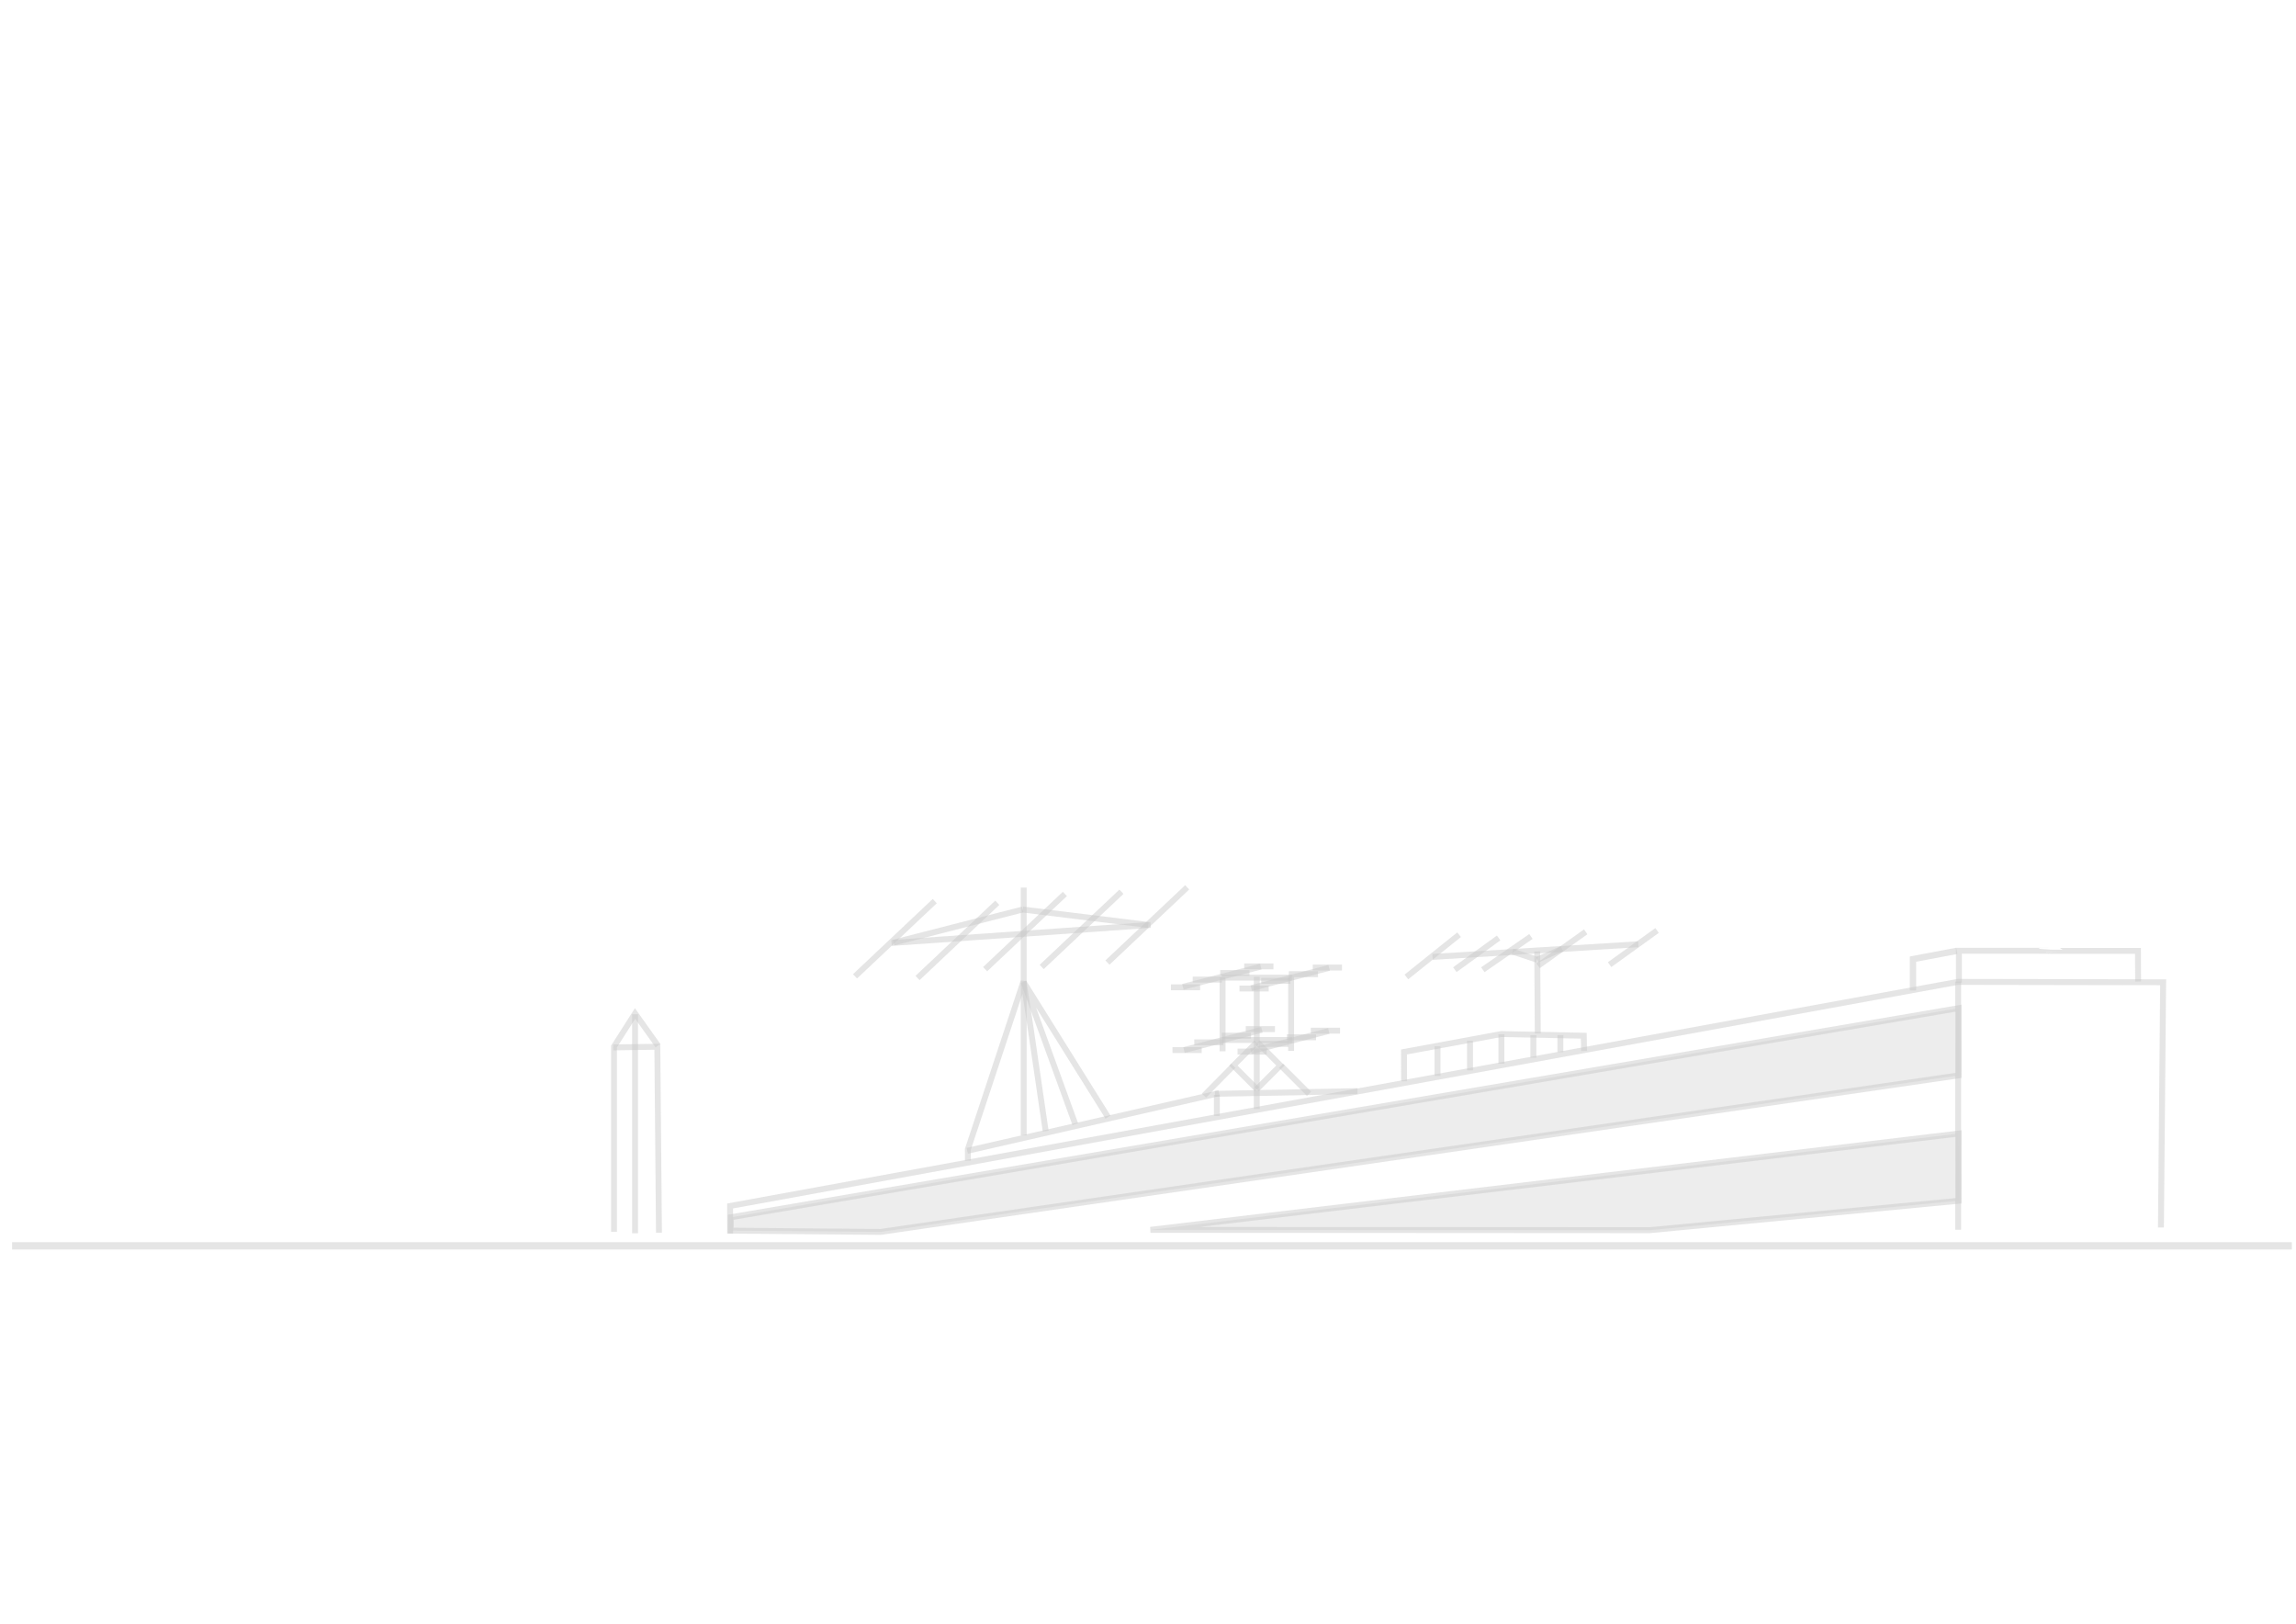 <?xml version="1.0" encoding="UTF-8" standalone="no"?>
<!-- Created with Inkscape (http://www.inkscape.org/) -->

<svg
   xmlns:dc="http://purl.org/dc/elements/1.1/"
   xmlns:cc="http://creativecommons.org/ns#"
   xmlns:rdf="http://www.w3.org/1999/02/22-rdf-syntax-ns#"
   xmlns:svg="http://www.w3.org/2000/svg"
   xmlns="http://www.w3.org/2000/svg"
   xmlns:sodipodi="http://sodipodi.sourceforge.net/DTD/sodipodi-0.dtd"
   xmlns:inkscape="http://www.inkscape.org/namespaces/inkscape"
   width="1052.362"
   height="744.094"
   id="svg2"
   version="1.1"
   inkscape:version="0.48.4 r9939"
   sodipodi:docname="dk0tu_old_edited_black_diff.svg">
  <defs
     id="defs4" />
  <sodipodi:namedview
     id="base"
     pagecolor="#ffffff"
     bordercolor="#666666"
     borderopacity="1.0"
     inkscape:pageopacity="0.0"
     inkscape:pageshadow="2"
     inkscape:zoom="0.7"
     inkscape:cx="557.21347"
     inkscape:cy="257.57253"
     inkscape:document-units="px"
     inkscape:current-layer="layer1"
     showgrid="false"
     inkscape:window-width="1366"
     inkscape:window-height="750"
     inkscape:window-x="0"
     inkscape:window-y="18"
     inkscape:window-maximized="1"
     showguides="true"
     inkscape:guide-bbox="true">
    <sodipodi:guide
       orientation="1,0"
       position="1147.143,68.571"
       id="guide3053" />
  </sodipodi:namedview>
  <g
     inkscape:label="Ebene 1"
     inkscape:groupmode="layer"
     id="layer1"
     transform="translate(0,-308.268)">
    <path
       style="fill:none;stroke:#c8c8c8;stroke-width:2.709;stroke-linecap:butt;stroke-linejoin:miter;stroke-opacity:0.467;stroke-miterlimit:4;stroke-dasharray:none"
       d="m 897.521,871.812 0,-113.702"
       id="path7364"
       inkscape:connector-curvature="0" />
    <path
       style="fill:none;stroke:#c8c8c8;stroke-width:2.709;stroke-linecap:butt;stroke-linejoin:miter;stroke-miterlimit:4;stroke-opacity:0.467;stroke-dasharray:none"
       d="m 334.643,565.283 0,-12.617 562.689,-102.691 94.133,0.166 -1.01,112.383"
       id="path7368"
       inkscape:connector-curvature="0"
       transform="translate(0,308.268)"
       sodipodi:nodetypes="ccccc" />
    <path
       style="fill:none;stroke:#c8c8c8;stroke-width:2.709;stroke-linecap:butt;stroke-linejoin:miter;stroke-opacity:0.467;stroke-miterlimit:4;stroke-dasharray:none"
       d="m 658.872,801.306 0,-13.571"
       id="path7380-2"
       inkscape:connector-curvature="0" />
    <path
       style="fill:none;stroke:#c8c8c8;stroke-width:2.709;stroke-linecap:butt;stroke-linejoin:miter;stroke-opacity:0.467;stroke-miterlimit:4;stroke-dasharray:none"
       d="m 688.166,795.751 0,-13.571"
       id="path7380-0"
       inkscape:connector-curvature="0" />
    <path
       style="fill:none;stroke:#c8c8c8;stroke-width:2.709;stroke-linecap:butt;stroke-linejoin:miter;stroke-opacity:0.467;stroke-miterlimit:4;stroke-dasharray:none"
       d="m 673.772,798.781 0,-13.571"
       id="path7380-6"
       inkscape:connector-curvature="0" />
    <path
       style="fill:none;stroke:#c8c8c8;stroke-width:2.709;stroke-linecap:butt;stroke-linejoin:miter;stroke-opacity:0.467;stroke-miterlimit:4;stroke-dasharray:none"
       d="m 702.814,484.738 0,-10.354"
       id="path7414"
       inkscape:connector-curvature="0"
       transform="translate(0,308.268)" />
    <path
       style="fill:none;stroke:#c8c8c8;stroke-width:2.709;stroke-linecap:butt;stroke-linejoin:miter;stroke-opacity:0.467;stroke-miterlimit:4;stroke-dasharray:none"
       d="m 715.188,790.48 0,-7.851"
       id="path7416"
       inkscape:connector-curvature="0" />
    <path
       style="fill:none;stroke:#c8c8c8;stroke-width:2.709;stroke-linecap:butt;stroke-linejoin:miter;stroke-miterlimit:4;stroke-opacity:0.467;stroke-dasharray:none"
       d="m 726.047,481.636 -0.126,-7 -37.881,-0.758 -44.521,8.203 0.052,13.441"
       id="path7418"
       inkscape:connector-curvature="0"
       transform="translate(0,308.268)"
       sodipodi:nodetypes="ccccc" />
    <path
       style="fill:none;stroke:#c8c8c8;stroke-width:2.709;stroke-linecap:butt;stroke-linejoin:miter;stroke-opacity:0.467;stroke-miterlimit:4;stroke-dasharray:none"
       d="M 704.834,781.894 704.581,744.271"
       id="path7424"
       inkscape:connector-curvature="0" />
    <path
       style="fill:none;stroke:#c8c8c8;stroke-width:2.709;stroke-linecap:butt;stroke-linejoin:miter;stroke-opacity:0.467;stroke-miterlimit:4;stroke-dasharray:none"
       d="m 656.599,746.791 94.326,-5.808"
       id="path7426"
       inkscape:connector-curvature="0" />
    <path
       style="fill:none;stroke:#c8c8c8;stroke-width:2.709;stroke-linecap:butt;stroke-linejoin:miter;stroke-opacity:0.467;stroke-miterlimit:4;stroke-dasharray:none"
       d="m 704.643,439.809 11.25,-5"
       id="path7428"
       inkscape:connector-curvature="0"
       transform="translate(0,308.268)" />
    <path
       style="fill:none;stroke:#c8c8c8;stroke-width:2.709;stroke-linecap:butt;stroke-linejoin:miter;stroke-opacity:0.467;stroke-miterlimit:4;stroke-dasharray:none"
       d="m 704.464,439.809 -11.25,-3.75"
       id="path7432"
       inkscape:connector-curvature="0"
       transform="translate(0,308.268)" />
    <path
       style="fill:none;stroke:#c8c8c8;stroke-width:2.709;stroke-linecap:butt;stroke-linejoin:miter;stroke-opacity:0.467;stroke-miterlimit:4;stroke-dasharray:none"
       d="m 644.621,755.972 24.151,-19.35"
       id="path7434"
       inkscape:connector-curvature="0" />
    <path
       style="fill:none;stroke:#c8c8c8;stroke-width:2.709;stroke-linecap:butt;stroke-linejoin:miter;stroke-opacity:0.467;stroke-miterlimit:4;stroke-dasharray:none"
       d="m 666.815,752.644 20.093,-14.549"
       id="path7434-3"
       inkscape:connector-curvature="0" />
    <path
       style="fill:none;stroke:#c8c8c8;stroke-width:2.709;stroke-linecap:butt;stroke-linejoin:miter;stroke-opacity:0.467;stroke-miterlimit:4;stroke-dasharray:none"
       d="m 679.651,752.661 22.054,-15.241"
       id="path7434-2"
       inkscape:connector-curvature="0" />
    <path
       style="fill:none;stroke:#c8c8c8;stroke-width:2.709;stroke-linecap:butt;stroke-linejoin:miter;stroke-opacity:0.467;stroke-miterlimit:4;stroke-dasharray:none"
       d="m 704.974,750.859 21.826,-15.565"
       id="path7434-26"
       inkscape:connector-curvature="0" />
    <path
       style="fill:none;stroke:#c8c8c8;stroke-width:2.709;stroke-linecap:butt;stroke-linejoin:miter;stroke-opacity:0.467;stroke-miterlimit:4;stroke-dasharray:none"
       d="m 737.749,750.341 21.756,-15.663"
       id="path7434-27"
       inkscape:connector-curvature="0" />
    <path
       style="fill:none;stroke:#c8c8c8;stroke-width:2.709;stroke-linecap:butt;stroke-linejoin:miter;stroke-miterlimit:4;stroke-opacity:0.467;stroke-dasharray:none"
       d="m 622.197,808.301 -65.351,1.232"
       id="path7477"
       inkscape:connector-curvature="0"
       sodipodi:nodetypes="cc" />
    <path
       style="fill:none;stroke:#c8c8c8;stroke-width:2.709;stroke-linecap:butt;stroke-linejoin:miter;stroke-miterlimit:4;stroke-opacity:0.467;stroke-dasharray:none"
       d="M 558.774,809.246 443.32,835.658"
       id="path7479"
       inkscape:connector-curvature="0"
       sodipodi:nodetypes="cc" />
    <path
       style="fill:none;stroke:#c8c8c8;stroke-width:2.709;stroke-linecap:butt;stroke-linejoin:miter;stroke-miterlimit:4;stroke-opacity:0.467;stroke-dasharray:none"
       d="m 443.636,840.214 -0.032,-5.223 25.514,-76.978 2.983,19.484 7.184,49.151"
       id="path7481"
       inkscape:connector-curvature="0"
       sodipodi:nodetypes="ccccc" />
    <path
       style="fill:none;stroke:#c8c8c8;stroke-width:2.709;stroke-linecap:butt;stroke-linejoin:miter;stroke-opacity:0.467;stroke-miterlimit:4;stroke-dasharray:none"
       d="m 557.743,809.999 0,9.68"
       id="path7483"
       inkscape:connector-curvature="0" />
    <path
       style="fill:none;stroke:#c8c8c8;stroke-width:2.709;stroke-linecap:butt;stroke-linejoin:miter;stroke-opacity:0.467;stroke-miterlimit:4;stroke-dasharray:none"
       d="m 469.216,828.613 0,-113.587"
       id="path7485"
       inkscape:connector-curvature="0" />
    <path
       style="fill:none;stroke:#c8c8c8;stroke-width:2.709;stroke-linecap:butt;stroke-linejoin:miter;stroke-opacity:0.467;stroke-miterlimit:4;stroke-dasharray:none"
       d="m 408.62,740.408 118.764,-8.289"
       id="path7487"
       inkscape:connector-curvature="0" />
    <path
       style="fill:none;stroke:#c8c8c8;stroke-width:2.709;stroke-linecap:butt;stroke-linejoin:miter;stroke-opacity:0.467;stroke-miterlimit:4;stroke-dasharray:none"
       d="m 468.711,416.805 57.579,7.071"
       id="path7489"
       inkscape:connector-curvature="0"
       transform="translate(0,308.268)" />
    <path
       style="fill:none;stroke:#c8c8c8;stroke-width:2.709;stroke-linecap:butt;stroke-linejoin:miter;stroke-opacity:0.467;stroke-miterlimit:4;stroke-dasharray:none"
       d="m 468.711,416.805 -59.094,15.152"
       id="path7491"
       inkscape:connector-curvature="0"
       transform="translate(0,308.268)" />
    <path
       style="fill:none;stroke:#c8c8c8;stroke-width:2.709;stroke-linecap:butt;stroke-linejoin:miter;stroke-opacity:0.467;stroke-miterlimit:4;stroke-dasharray:none"
       d="m 391.892,755.694 36.546,-34.473"
       id="path7493"
       inkscape:connector-curvature="0" />
    <path
       style="fill:none;stroke:#c8c8c8;stroke-width:2.709;stroke-linecap:butt;stroke-linejoin:miter;stroke-opacity:0.467;stroke-miterlimit:4;stroke-dasharray:none"
       d="m 420.556,756.451 36.546,-34.473"
       id="path7493-8"
       inkscape:connector-curvature="0" />
    <path
       style="fill:none;stroke:#c8c8c8;stroke-width:2.709;stroke-linecap:butt;stroke-linejoin:miter;stroke-opacity:0.467;stroke-miterlimit:4;stroke-dasharray:none"
       d="m 451.532,752.411 36.546,-34.473"
       id="path7493-82"
       inkscape:connector-curvature="0" />
    <path
       style="fill:none;stroke:#c8c8c8;stroke-width:2.709;stroke-linecap:butt;stroke-linejoin:miter;stroke-opacity:0.467;stroke-miterlimit:4;stroke-dasharray:none"
       d="m 477.459,751.401 36.546,-34.473"
       id="path7493-2"
       inkscape:connector-curvature="0" />
    <path
       style="fill:none;stroke:#c8c8c8;stroke-width:2.709;stroke-linecap:butt;stroke-linejoin:miter;stroke-opacity:0.467;stroke-miterlimit:4;stroke-dasharray:none"
       d="m 507.594,749.38 36.546,-34.473"
       id="path7493-9"
       inkscape:connector-curvature="0" />
    <path
       style="fill:none;stroke:#c8c8c8;stroke-width:2.709;stroke-linecap:butt;stroke-linejoin:miter;stroke-miterlimit:4;stroke-opacity:0.467;stroke-dasharray:none"
       d="m 492.857,515.166 -23.678,-65.106 38.678,61.892"
       id="path7536"
       inkscape:connector-curvature="0"
       transform="translate(0,308.268)"
       sodipodi:nodetypes="ccc" />
    <path
       style="fill:none;stroke:#c8c8c8;stroke-width:2.709;stroke-linecap:butt;stroke-linejoin:miter;stroke-opacity:0.467;stroke-miterlimit:4;stroke-dasharray:none"
       d="m 576.039,816.492 0,-60.583"
       id="path7540"
       inkscape:connector-curvature="0" />
    <path
       style="fill:none;stroke:#c8c8c8;stroke-width:2.709;stroke-linecap:butt;stroke-linejoin:miter;stroke-opacity:0.467;stroke-miterlimit:4;stroke-dasharray:none"
       d="m 576.039,499.132 10.859,-10.859 -10.607,-10.607"
       id="path7542"
       inkscape:connector-curvature="0"
       transform="translate(0,308.268)" />
    <path
       style="fill:none;stroke:#c8c8c8;stroke-width:2.709;stroke-linecap:butt;stroke-linejoin:miter;stroke-opacity:0.467;stroke-miterlimit:4;stroke-dasharray:none"
       d="m 576.166,807.452 -10.859,-10.859 10.607,-10.607"
       id="path7542-1"
       inkscape:connector-curvature="0" />
    <path
       style="fill:none;stroke:#c8c8c8;stroke-width:2.709;stroke-linecap:butt;stroke-linejoin:miter;stroke-opacity:0.467;stroke-miterlimit:4;stroke-dasharray:none"
       d="m 560.179,784.862 32.143,0"
       id="path7562"
       inkscape:connector-curvature="0" />
    <path
       style="fill:none;stroke:#c8c8c8;stroke-width:2.709;stroke-linecap:butt;stroke-linejoin:miter;stroke-opacity:0.467;stroke-miterlimit:4;stroke-dasharray:none"
       d="m 560,756.291 32.143,0"
       id="path7562-3"
       inkscape:connector-curvature="0" />
    <path
       style="fill:none;stroke:#c8c8c8;stroke-width:2.709;stroke-linecap:butt;stroke-linejoin:miter;stroke-opacity:0.467;stroke-miterlimit:4;stroke-dasharray:none"
       d="m 591.786,755.934 0,33.929"
       id="path7582"
       inkscape:connector-curvature="0" />
    <path
       style="fill:none;stroke:#c8c8c8;stroke-width:2.709;stroke-linecap:butt;stroke-linejoin:miter;stroke-opacity:0.467;stroke-miterlimit:4;stroke-dasharray:none"
       d="m 560.357,756.112 0,33.929"
       id="path7582-5"
       inkscape:connector-curvature="0" />
    <path
       style="fill:none;stroke:#c8c8c8;stroke-width:2.709;stroke-linecap:butt;stroke-linejoin:miter;stroke-opacity:0.467;stroke-miterlimit:4;stroke-dasharray:none"
       d="M 565.328,796.677 551.815,810.369"
       id="path7606"
       inkscape:connector-curvature="0" />
    <path
       style="fill:none;stroke:#c8c8c8;stroke-width:2.709;stroke-linecap:butt;stroke-linejoin:miter;stroke-opacity:0.467;stroke-miterlimit:4;stroke-dasharray:none"
       d="M 587.143,796.648 600,809.505"
       id="path7606-7"
       inkscape:connector-curvature="0" />
    <path
       style="fill:none;stroke:#c8c8c8;stroke-width:2.709;stroke-linecap:butt;stroke-linejoin:miter;stroke-opacity:0.467;stroke-miterlimit:4;stroke-dasharray:none"
       d="m 542.174,760.51 35.714,-9.286"
       id="path7626"
       inkscape:connector-curvature="0" />
    <path
       style="fill:none;stroke:#c8c8c8;stroke-width:2.709;stroke-linecap:butt;stroke-linejoin:miter;stroke-opacity:0.467;stroke-miterlimit:4;stroke-dasharray:none"
       d="m 573.513,761.087 35.714,-9.286"
       id="path7626-8"
       inkscape:connector-curvature="0" />
    <path
       style="fill:none;stroke:#c8c8c8;stroke-width:2.709;stroke-linecap:butt;stroke-linejoin:miter;stroke-opacity:0.467;stroke-miterlimit:4;stroke-dasharray:none"
       d="m 542.688,789.469 35.714,-9.286"
       id="path7626-0"
       inkscape:connector-curvature="0" />
    <path
       style="fill:none;stroke:#c8c8c8;stroke-width:2.709;stroke-linecap:butt;stroke-linejoin:miter;stroke-opacity:0.467;stroke-miterlimit:4;stroke-dasharray:none"
       d="m 573.33,790.01 35.714,-9.286"
       id="path7626-4"
       inkscape:connector-curvature="0" />
    <path
       style="fill:none;stroke:#c8c8c8;stroke-width:2.709;stroke-linecap:butt;stroke-linejoin:miter;stroke-opacity:0.467;stroke-miterlimit:4;stroke-dasharray:none"
       d="m 537.401,789.47 13.385,0"
       id="path7660"
       inkscape:connector-curvature="0" />
    <path
       style="fill:none;stroke:#c8c8c8;stroke-width:2.709;stroke-linecap:butt;stroke-linejoin:miter;stroke-opacity:0.467;stroke-miterlimit:4;stroke-dasharray:none"
       d="m 547.376,785.934 13.385,0"
       id="path7660-0"
       inkscape:connector-curvature="0" />
    <path
       style="fill:none;stroke:#c8c8c8;stroke-width:2.709;stroke-linecap:butt;stroke-linejoin:miter;stroke-opacity:0.467;stroke-miterlimit:4;stroke-dasharray:none"
       d="m 560.003,782.904 13.385,0"
       id="path7660-3"
       inkscape:connector-curvature="0" />
    <path
       style="fill:none;stroke:#c8c8c8;stroke-width:2.709;stroke-linecap:butt;stroke-linejoin:miter;stroke-opacity:0.467;stroke-miterlimit:4;stroke-dasharray:none"
       d="m 570.989,779.874 13.385,0"
       id="path7660-32"
       inkscape:connector-curvature="0" />
    <g
       id="g7732"
       transform="translate(-1.964,0.893)"
       style="stroke-width:2.709;stroke-miterlimit:4;stroke-dasharray:none;stroke:#c8c8c8;stroke-opacity:0.467">
      <path
         inkscape:connector-curvature="0"
         id="path7660-7"
         d="m 570.085,760.375 13.385,0"
         style="fill:none;stroke:#c8c8c8;stroke-width:2.709;stroke-linecap:butt;stroke-linejoin:miter;stroke-opacity:0.467;stroke-miterlimit:4;stroke-dasharray:none" />
      <path
         inkscape:connector-curvature="0"
         id="path7660-0-8"
         d="m 580.061,756.839 13.385,0"
         style="fill:none;stroke:#c8c8c8;stroke-width:2.709;stroke-linecap:butt;stroke-linejoin:miter;stroke-opacity:0.467;stroke-miterlimit:4;stroke-dasharray:none" />
      <path
         inkscape:connector-curvature="0"
         id="path7660-3-0"
         d="m 592.688,753.809 13.385,0"
         style="fill:none;stroke:#c8c8c8;stroke-width:2.709;stroke-linecap:butt;stroke-linejoin:miter;stroke-opacity:0.467;stroke-miterlimit:4;stroke-dasharray:none" />
      <path
         inkscape:connector-curvature="0"
         id="path7660-32-1"
         d="m 603.673,750.778 13.385,0"
         style="fill:none;stroke:#c8c8c8;stroke-width:2.709;stroke-linecap:butt;stroke-linejoin:miter;stroke-opacity:0.467;stroke-miterlimit:4;stroke-dasharray:none" />
    </g>
    <g
       id="g7732-1"
       transform="translate(-33.393,0.357)"
       style="stroke-width:2.709;stroke-miterlimit:4;stroke-dasharray:none;stroke:#c8c8c8;stroke-opacity:0.467">
      <path
         inkscape:connector-curvature="0"
         id="path7660-7-4"
         d="m 570.085,760.375 13.385,0"
         style="fill:none;stroke:#c8c8c8;stroke-width:2.709;stroke-linecap:butt;stroke-linejoin:miter;stroke-opacity:0.467;stroke-miterlimit:4;stroke-dasharray:none" />
      <path
         inkscape:connector-curvature="0"
         id="path7660-0-8-9"
         d="m 580.061,756.839 13.385,0"
         style="fill:none;stroke:#c8c8c8;stroke-width:2.709;stroke-linecap:butt;stroke-linejoin:miter;stroke-opacity:0.467;stroke-miterlimit:4;stroke-dasharray:none" />
      <path
         inkscape:connector-curvature="0"
         id="path7660-3-0-6"
         d="m 592.688,753.809 13.385,0"
         style="fill:none;stroke:#c8c8c8;stroke-width:2.709;stroke-linecap:butt;stroke-linejoin:miter;stroke-opacity:0.467;stroke-miterlimit:4;stroke-dasharray:none" />
      <path
         inkscape:connector-curvature="0"
         id="path7660-32-1-8"
         d="m 603.673,750.778 13.385,0"
         style="fill:none;stroke:#c8c8c8;stroke-width:2.709;stroke-linecap:butt;stroke-linejoin:miter;stroke-opacity:0.467;stroke-miterlimit:4;stroke-dasharray:none" />
    </g>
    <g
       id="g7732-13"
       transform="translate(-2.857,29.821)"
       style="stroke-width:2.709;stroke-miterlimit:4;stroke-dasharray:none;stroke:#c8c8c8;stroke-opacity:0.467">
      <path
         inkscape:connector-curvature="0"
         id="path7660-7-9"
         d="m 570.085,760.375 13.385,0"
         style="fill:none;stroke:#c8c8c8;stroke-width:2.709;stroke-linecap:butt;stroke-linejoin:miter;stroke-opacity:0.467;stroke-miterlimit:4;stroke-dasharray:none" />
      <path
         inkscape:connector-curvature="0"
         id="path7660-0-8-7"
         d="m 580.061,756.839 13.385,0"
         style="fill:none;stroke:#c8c8c8;stroke-width:2.709;stroke-linecap:butt;stroke-linejoin:miter;stroke-opacity:0.467;stroke-miterlimit:4;stroke-dasharray:none" />
      <path
         inkscape:connector-curvature="0"
         id="path7660-3-0-9"
         d="m 592.688,753.809 13.385,0"
         style="fill:none;stroke:#c8c8c8;stroke-width:2.709;stroke-linecap:butt;stroke-linejoin:miter;stroke-opacity:0.467;stroke-miterlimit:4;stroke-dasharray:none" />
      <path
         inkscape:connector-curvature="0"
         id="path7660-32-1-6"
         d="m 603.673,750.778 13.385,0"
         style="fill:none;stroke:#c8c8c8;stroke-width:2.709;stroke-linecap:butt;stroke-linejoin:miter;stroke-opacity:0.467;stroke-miterlimit:4;stroke-dasharray:none" />
    </g>
    <path
       style="fill:none;stroke:#c8c8c8;stroke-width:2.709;stroke-linecap:butt;stroke-linejoin:miter;stroke-miterlimit:4;stroke-opacity:0.467;stroke-dasharray:none"
       d="m 281.429,872.777 0,-84.924 9.643,-15.134 10.491,14.732"
       id="path7787-8"
       inkscape:connector-curvature="0"
       sodipodi:nodetypes="cccc" />
    <path
       style="fill:none;stroke:#c8c8c8;stroke-width:2.709;stroke-linecap:butt;stroke-linejoin:miter;stroke-miterlimit:4;stroke-opacity:0.467;stroke-dasharray:none"
       d="m 281.071,788.255 20.214,-0.288 0.75,85.225"
       id="path7807"
       inkscape:connector-curvature="0"
       sodipodi:nodetypes="ccc" />
    <path
       style="fill:none;stroke:#c8c8c8;stroke-width:2.709;stroke-linecap:butt;stroke-linejoin:miter;stroke-opacity:0.467;stroke-miterlimit:4;stroke-dasharray:none"
       d="m 291.071,464.809 0,100.357"
       id="path7811"
       inkscape:connector-curvature="0"
       transform="translate(0,308.268)"
       sodipodi:nodetypes="cc" />
    <path
       style="fill:none;stroke:#c8c8c8;stroke-width:3.364px;stroke-linecap:butt;stroke-linejoin:miter;stroke-opacity:0.467"
       d="m 1050.481,879.193 -1044.951,0"
       id="path3835"
       inkscape:connector-curvature="0" />
    <path
       style="fill:#dfdfdf;fill-opacity:0.566;stroke:#c8c8c8;stroke-width:2.709;stroke-miterlimit:4;stroke-opacity:0.467;stroke-dasharray:none"
       inkscape:transform-center-x="-145.1937"
       inkscape:transform-center-y="-2.1670382"
       d="m 527.308,871.87 370.4,-44.127 0.008,30.805 -141.475,13.467 z"
       id="rect2993-5-3"
       inkscape:connector-curvature="0"
       sodipodi:nodetypes="ccccc" />
    <path
       style="fill:#dfdfdf;fill-opacity:0.566;stroke:#c8c8c8;stroke-width:2.709;stroke-miterlimit:4;stroke-opacity:0.467;stroke-dasharray:none"
       inkscape:transform-center-x="-145.19326"
       inkscape:transform-center-y="-9.970497"
       d="m 334.925,866.113 562.785,-95.838 0.004,30.804 -494.094,71.73 -68.692,-0.57 z"
       id="rect2993-6"
       inkscape:connector-curvature="0"
       sodipodi:nodetypes="cccccc" />
    <path
       style="fill:none;stroke:#c8c8c8;stroke-width:2.7;stroke-linecap:butt;stroke-linejoin:miter;stroke-miterlimit:4;stroke-opacity:0.467;stroke-dasharray:none"
       d="m 897.857,758.612 0,-14.643 c 82.277,-0.01 0.291,0.121 82.067,0.059 l 0.076,14.048"
       id="path3830"
       inkscape:connector-curvature="0"
       sodipodi:nodetypes="cccc" />
    <path
       style="fill:none;stroke:#c8c8c8;stroke-width:2.9;stroke-linecap:butt;stroke-linejoin:miter;stroke-miterlimit:4;stroke-opacity:0.467;stroke-dasharray:none"
       d="m 896.889,744.013 -20.077,3.788 0,14.395"
       id="path3909"
       inkscape:connector-curvature="0" />
  </g>
</svg>
